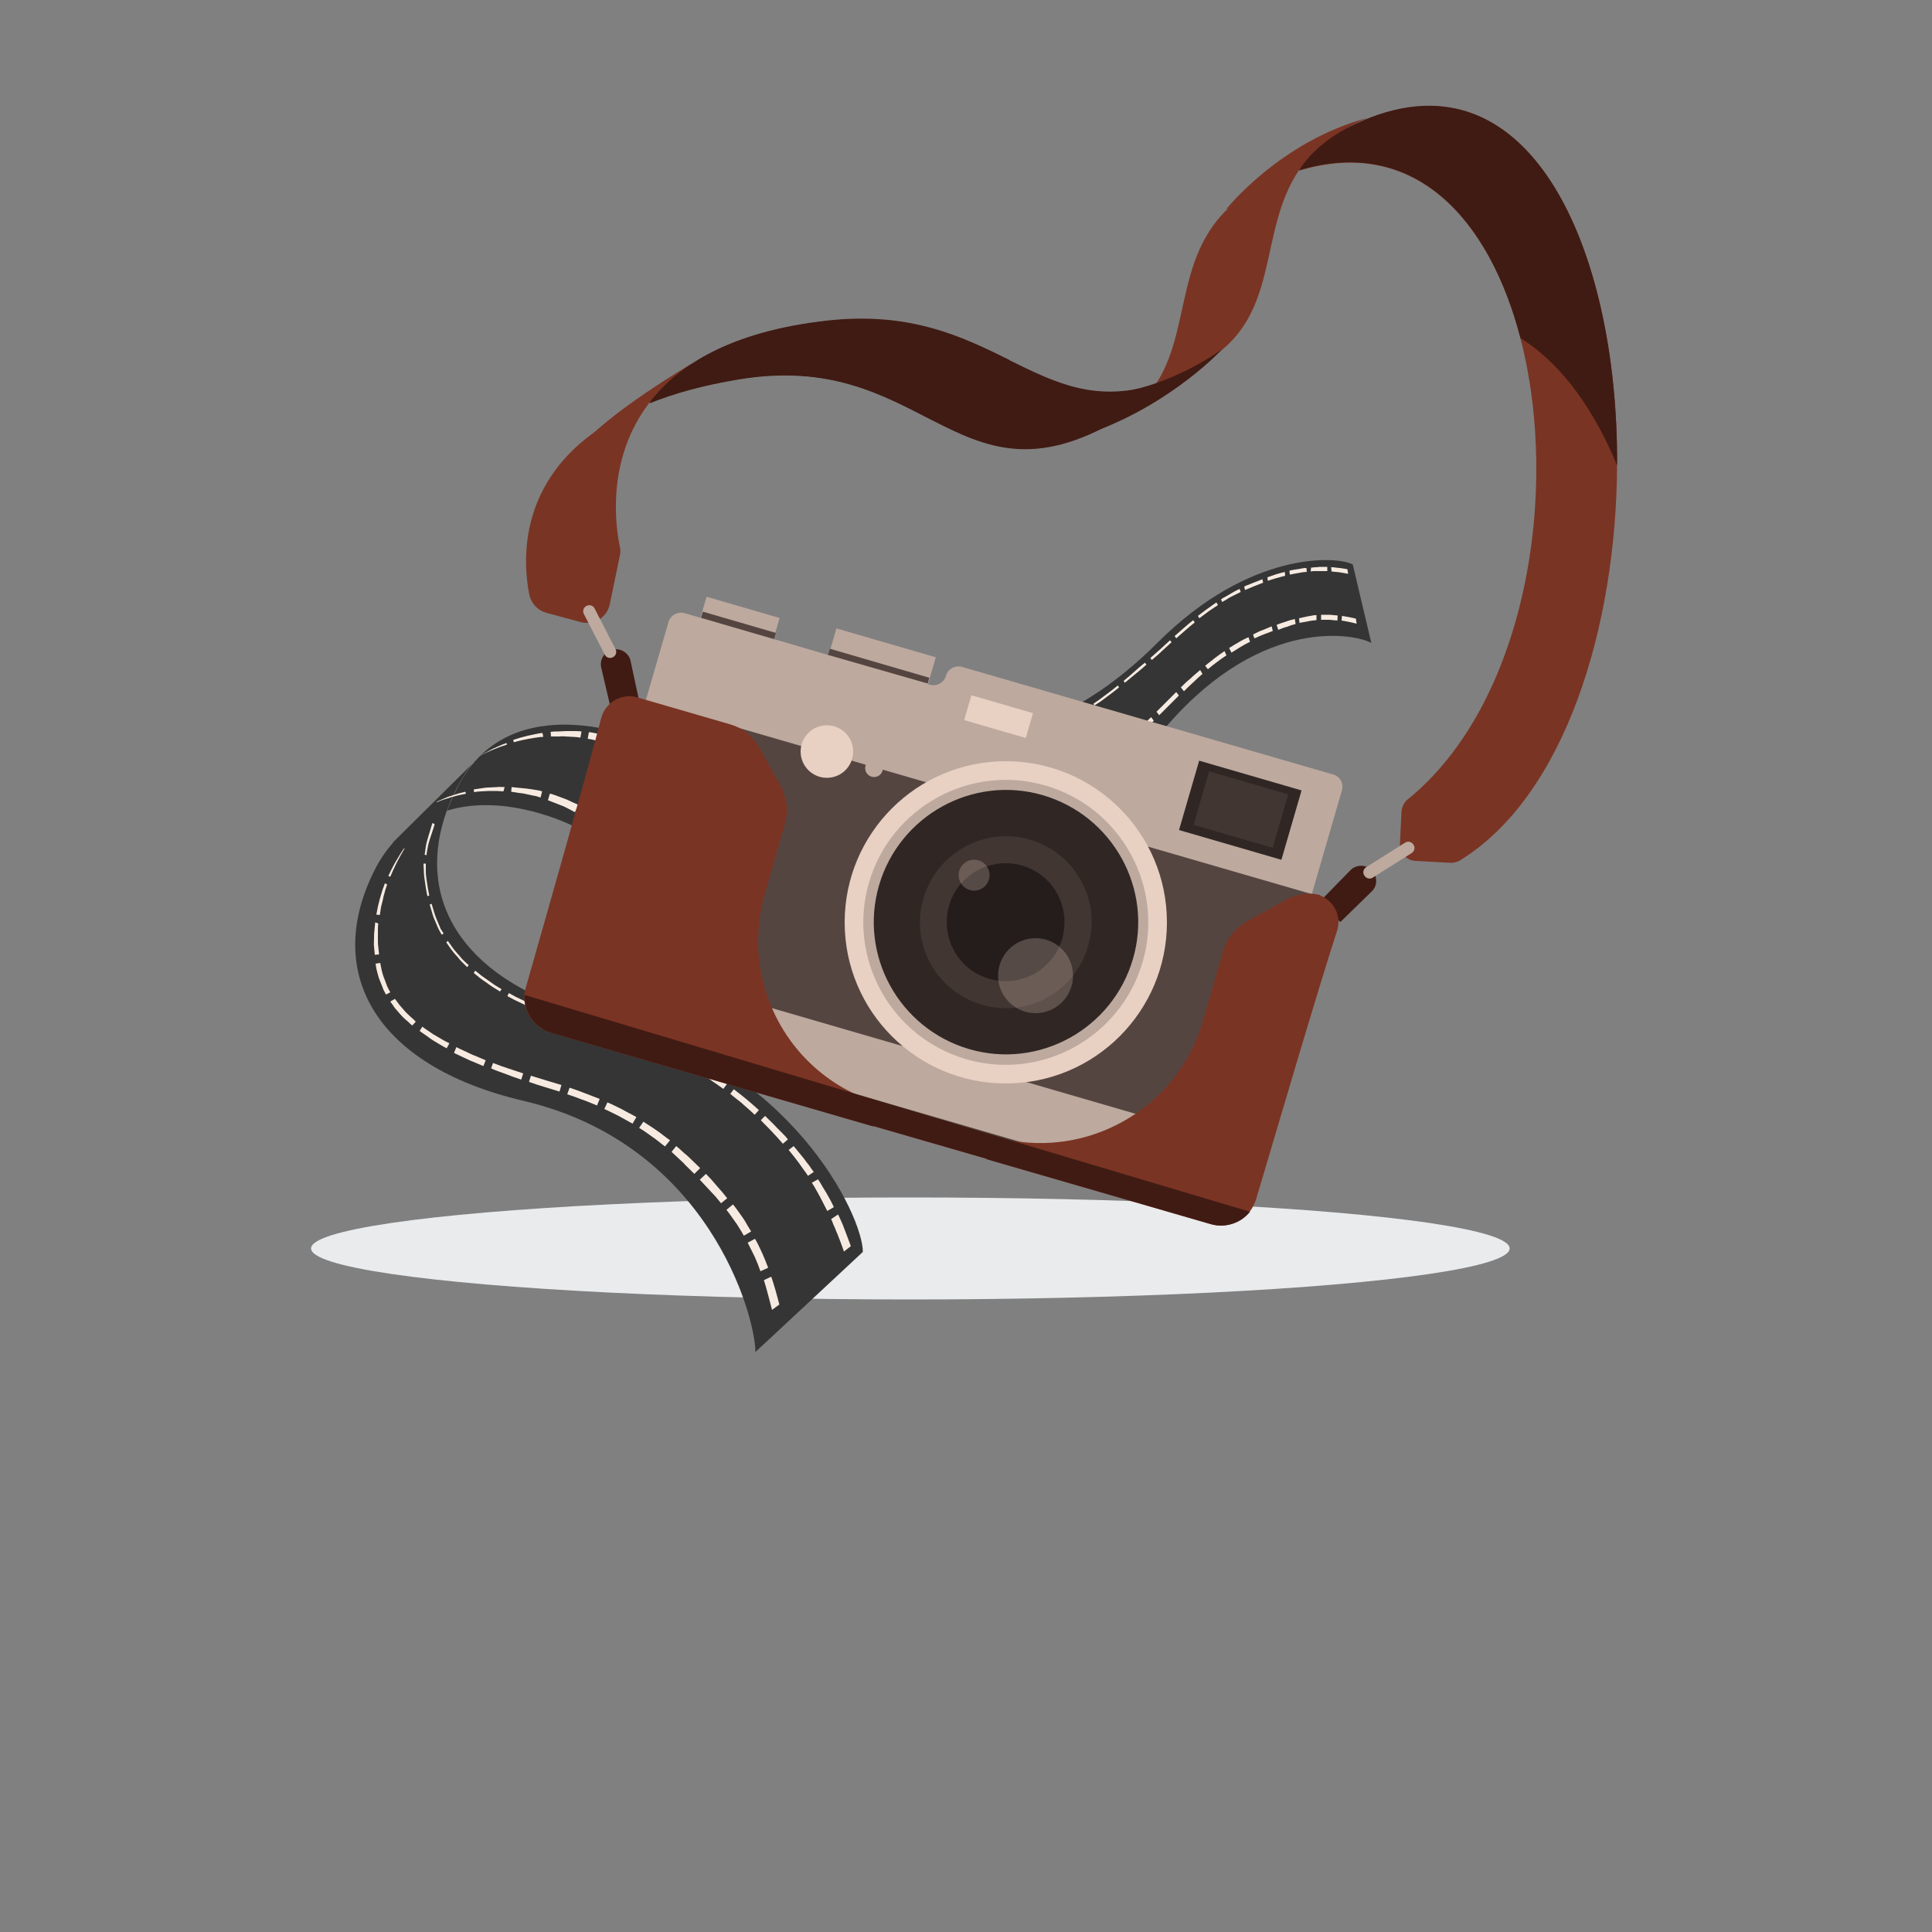 <?xml version="1.0" encoding="utf-8"?>
<!-- Generator: Adobe Illustrator 19.0.0, SVG Export Plug-In . SVG Version: 6.00 Build 0)  -->
<svg version="1.1" id="OBJECTS" xmlns="http://www.w3.org/2000/svg" xmlns:xlink="http://www.w3.org/1999/xlink" x="0px" y="0px"
	 viewBox="0 0 500 500" style="enable-background:new 0 0 500 500;" xml:space="preserve">
<rect x="0" y="0" width="500" height="500" fill="#808080" stroke="none"/>
<style type="text/css">
	.st0{fill:#E9EBED;}
	.st1{fill:#353535;}
	.st2{fill:#F7EBE1;}
	.st3{fill:#7A3424;}
	.st4{fill:#BDA99E;}
	.st5{fill:#554541;}
	.st6{fill:#401B13;}
	.st7{fill:#E8D0C3;}
	.st8{fill:#302725;}
	.st9{fill:#423633;}
	.st10{fill:#241D1C;}
	.st11{opacity:0.25;fill:#E8D0C3;}
</style>
<g>
	<ellipse class="st0" cx="235.6" cy="323.1" rx="155.1" ry="13.2"/>
	<g>
		<g>
			<path class="st1" d="M156.7,263.8c-34.2-8-48.3-27.9-42.2-50.4l0,0c2.6-9.5,7.6-15.6,7.6-15.6l-20.5,20.3l0.2-0.1
				c-1.6,1.8-3.2,4-4.5,6.5c-13.8,26.4-1,51.2,38.2,60.4c48,11.3,60,55.8,60,65l27.8-25.9C223.4,314.9,204.7,275.1,156.7,263.8z"/>
			<g>
				<g>
					<path class="st2" d="M199.6,330.4c0.9,2.7,1.4,4.5,2.1,7.2l-1.9,1.4c-0.7-2.7-1.3-5.1-2.1-7.7L199.6,330.4z"/>
				</g>
				<g>
					<path class="st2" d="M195.4,320.6c0.3,0.6,0.7,1.2,1,1.9l0.9,1.9l0.8,1.9l0.7,1.8l-2,0.9l-0.7-1.9l-0.8-1.9l-0.9-1.8
						c-0.3-0.6-0.6-1.2-0.9-1.8L195.4,320.6z"/>
				</g>
				<g>
					<path class="st2" d="M189.7,311.7c0.9,1.1,1.7,2.3,2.5,3.4c0.4,0.6,0.8,1.2,1.1,1.8c0.4,0.6,0.7,1.2,1.1,1.8l-1.9,1.1
						c-0.3-0.6-0.7-1.2-1-1.7c-0.4-0.6-0.7-1.2-1.1-1.7c-0.8-1.1-1.5-2.2-2.4-3.3L189.7,311.7z"/>
				</g>
				<g>
					<path class="st2" d="M182.7,303.8c1,1,1.9,2,2.8,3.1l1.4,1.6l1.3,1.6l-1.6,1.3l-1.3-1.6l-1.4-1.5c-0.9-1-1.9-2-2.8-3
						L182.7,303.8z"/>
				</g>
				<g>
					<path class="st2" d="M175,296.6c0.5,0.4,1.1,0.9,1.6,1.4c0.5,0.5,1.1,0.9,1.6,1.4c1,1,2,1.9,3,2.9l-1.5,1.5c-1-1-2-1.9-2.9-2.9
						c-0.5-0.5-1-0.9-1.5-1.4c-0.5-0.5-1-0.9-1.5-1.4L175,296.6z"/>
				</g>
				<g>
					<path class="st2" d="M166.5,290.3c1.2,0.8,2.4,1.5,3.5,2.3c1.2,0.8,2.2,1.7,3.4,2.5l-1.3,1.6c-1.1-0.8-2.1-1.7-3.3-2.5
						c-1.1-0.8-2.2-1.6-3.4-2.3L166.5,290.3z"/>
				</g>
				<g>
					<path class="st2" d="M157.2,285.3c1.3,0.5,2.5,1.2,3.8,1.8c1.2,0.7,2.5,1.3,3.7,2l-1,1.7c-1.2-0.7-2.4-1.3-3.6-2
						c-1.2-0.6-2.4-1.2-3.7-1.8L157.2,285.3z"/>
				</g>
				<g>
					<path class="st2" d="M147.4,281.5c1.3,0.4,2.6,0.9,3.9,1.4c1.3,0.5,2.6,1,3.9,1.5l-0.7,1.7c-1.3-0.5-2.5-1.1-3.8-1.5
						c-1.3-0.5-2.6-1-3.9-1.4L147.4,281.5z"/>
				</g>
				<g>
					<path class="st2" d="M137.4,278.4c1.3,0.4,2.6,0.8,3.9,1.2l4,1.2l-0.5,1.7l-3.9-1.2c-1.3-0.4-2.6-0.8-4-1.3L137.4,278.4z"/>
				</g>
				<g>
					<path class="st2" d="M127.6,275.1c1.3,0.5,2.6,1,3.9,1.4c1.3,0.4,2.6,0.9,3.9,1.3l-0.5,1.6c-1.3-0.4-2.6-0.9-3.9-1.4
						c-1.3-0.5-2.6-0.9-3.9-1.5L127.6,275.1z"/>
				</g>
				<g>
					<path class="st2" d="M118.1,271c0.6,0.3,1.2,0.6,1.9,0.9l1.9,0.9c0.6,0.3,1.3,0.5,1.9,0.8l1.9,0.8l-0.6,1.5l-1.9-0.8
						c-0.6-0.3-1.3-0.5-1.9-0.8l-1.9-0.9c-0.6-0.3-1.3-0.6-1.9-0.9L118.1,271z"/>
				</g>
				<g>
					<path class="st2" d="M109.3,265.7c0.5,0.4,1.1,0.8,1.7,1.2c0.6,0.4,1.1,0.8,1.7,1.1c1.2,0.7,2.3,1.4,3.6,2l-0.7,1.3
						c-1.2-0.6-2.4-1.4-3.6-2.1c-0.6-0.4-1.2-0.8-1.7-1.2c-0.6-0.4-1.2-0.8-1.7-1.2L109.3,265.7z"/>
				</g>
				<g>
					<path class="st2" d="M102.2,258.5c0.4,0.5,0.8,1.1,1.2,1.6l1.3,1.5c0.4,0.5,1,1,1.4,1.4c0.5,0.4,1,0.9,1.5,1.4l-0.9,1
						c-0.6-0.4-1-1-1.6-1.4c-0.5-0.5-1-0.9-1.5-1.5l-1.4-1.6c-0.4-0.6-0.8-1.2-1.2-1.7L102.2,258.5z"/>
				</g>
				<g>
					<path class="st2" d="M98.4,249.2c0.1,0.7,0.3,1.3,0.4,2c0.2,0.6,0.3,1.3,0.6,1.9l0.7,1.9c0.2,0.6,0.6,1.2,0.9,1.8l-1.1,0.6
						c-0.3-0.6-0.7-1.2-0.9-1.9l-0.8-2c-0.3-0.7-0.4-1.4-0.6-2c-0.2-0.7-0.3-1.4-0.4-2.1L98.4,249.2z"/>
				</g>
				<g>
					<path class="st2" d="M97.9,239c-0.1,0.7-0.1,1.4-0.1,2c0,0.7,0,1.4,0,2c0,0.7,0,1.4,0.1,2l0.2,2l-1.1,0.1l-0.2-2.1
						c-0.1-0.7,0-1.4,0-2.1c0-0.7,0-1.4,0.1-2.1c0.1-0.7,0.1-1.4,0.2-2.1L97.9,239z"/>
				</g>
				<g>
					<path class="st2" d="M100.2,228.9c-0.2,0.7-0.5,1.3-0.6,1.9c-0.2,0.7-0.4,1.3-0.5,2l-0.5,2l-0.3,2l-0.9-0.1l0.4-2.1l0.5-2
						c0.2-0.7,0.4-1.3,0.6-2c0.2-0.7,0.5-1.3,0.7-2L100.2,228.9z"/>
				</g>
				<g>
					<path class="st2" d="M104.7,219.6c-0.7,1.2-1.4,2.4-2,3.6c-0.6,1.2-1.2,2.5-1.7,3.7l-0.5-0.2c0.6-1.3,1.2-2.5,1.9-3.7
						c0.7-1.2,1.4-2.4,2.2-3.5L104.7,219.6z"/>
				</g>
			</g>
			<g>
				<g>
					<path class="st2" d="M216.9,314.3c0.3,0.6,0.7,1.5,1,2.2c0.3,0.6,0.5,1.3,0.8,2c0.5,1.3,1,2.7,1.5,4l-1.8,1.4
						c-0.4-1.3-1.2-3.3-1.7-4.6c-0.3-0.6-0.5-1.3-0.8-1.9c-0.3-0.6-0.5-1.3-0.8-1.9L216.9,314.3z"/>
				</g>
				<g>
					<path class="st2" d="M211.7,305.2c0.4,0.6,0.8,1.2,1.1,1.8c0.4,0.6,0.7,1.2,1.1,1.8c0.7,1.2,1.3,2.3,1.9,3.6l-1.7,1
						c-0.6-1.2-1.3-2.5-1.9-3.7c-0.3-0.6-0.7-1.2-1-1.8c-0.3-0.6-0.7-1.2-1.1-1.8L211.7,305.2z"/>
				</g>
				<g>
					<path class="st2" d="M205.4,296.6c0.9,1.1,1.8,2.2,2.7,3.3c0.4,0.6,0.8,1.1,1.3,1.7c0.4,0.6,0.8,1.2,1.2,1.7l-1.5,1
						c-0.4-0.6-0.8-1.2-1.2-1.7c-0.4-0.6-0.8-1.1-1.2-1.7c-0.8-1.1-1.7-2.2-2.6-3.3L205.4,296.6z"/>
				</g>
				<g>
					<path class="st2" d="M198,288.8c1,1,2,1.9,3,3c0.5,0.5,1,1,1.5,1.5c0.5,0.5,1,1,1.4,1.6l-1.3,1.1c-0.4-0.5-0.9-1-1.4-1.6
						c-0.5-0.5-0.9-1-1.4-1.5c-0.9-1-2-2-2.9-3L198,288.8z"/>
				</g>
				<g>
					<path class="st2" d="M189.9,281.9c0.6,0.4,1.1,0.9,1.7,1.3c0.5,0.4,1.1,0.9,1.6,1.3c1.1,0.9,2.1,1.8,3.2,2.8l-1.1,1.2
						c-1-1-2.1-1.9-3.1-2.8c-0.5-0.5-1.1-0.9-1.6-1.3c-0.5-0.4-1.1-0.9-1.6-1.3L189.9,281.9z"/>
				</g>
				<g>
					<path class="st2" d="M181,276c0.6,0.3,1.2,0.7,1.8,1.1c0.6,0.4,1.2,0.7,1.8,1.1c0.6,0.4,1.2,0.8,1.8,1.2l1.7,1.2l-0.9,1.2
						l-1.7-1.2c-0.6-0.4-1.2-0.8-1.7-1.2c-0.6-0.4-1.2-0.8-1.8-1.1c-0.6-0.4-1.2-0.7-1.8-1.1L181,276z"/>
				</g>
				<g>
					<path class="st2" d="M171.3,271.5l2,0.8c0.7,0.3,1.3,0.6,1.9,0.8c1.3,0.6,2.6,1.2,3.8,1.8l-0.6,1.2c-1.2-0.6-2.5-1.3-3.7-1.8
						c-0.6-0.3-1.3-0.6-1.9-0.9l-1.9-0.8L171.3,271.5z"/>
				</g>
				<g>
					<path class="st2" d="M161.3,268c1.3,0.4,2.7,0.9,4,1.3c1.3,0.5,2.7,0.9,4,1.4l-0.4,1.1c-1.3-0.5-2.6-1-3.9-1.4
						c-1.3-0.4-2.6-0.9-4-1.3L161.3,268z"/>
				</g>
				<g>
					<path class="st2" d="M151.2,264.9c1.3,0.4,2.7,0.9,4,1.3l4,1.2l-0.3,1l-4-1.3c-1.3-0.4-2.7-0.9-4-1.3L151.2,264.9z"/>
				</g>
				<g>
					<path class="st2" d="M141.3,261.4c1.3,0.5,2.6,1,3.9,1.5c1.3,0.5,2.6,0.9,4,1.4l-0.3,0.9c-1.3-0.5-2.6-0.9-4-1.4
						c-1.3-0.5-2.6-1-3.9-1.5L141.3,261.4z"/>
				</g>
				<g>
					<path class="st2" d="M131.7,257l1.8,1c0.6,0.3,1.3,0.6,1.9,0.9l1.9,0.9c0.6,0.3,1.3,0.5,1.9,0.8l-0.3,0.8
						c-0.6-0.3-1.3-0.5-1.9-0.8l-1.9-0.9c-0.6-0.3-1.3-0.6-1.9-0.9l-1.9-1L131.7,257z"/>
				</g>
				<g>
					<path class="st2" d="M123,251.2l1.6,1.3c0.6,0.4,1.1,0.8,1.7,1.2c0.6,0.4,1.1,0.8,1.7,1.2l1.8,1.1l-0.4,0.6l-1.8-1.1
						c-0.6-0.4-1.2-0.8-1.7-1.2c-0.6-0.4-1.2-0.8-1.7-1.2l-1.6-1.3L123,251.2z"/>
				</g>
				<g>
					<path class="st2" d="M115.9,243.5l1.2,1.7c0.4,0.6,0.9,1.1,1.3,1.6c0.5,0.5,0.9,1.1,1.4,1.6l1.5,1.4l-0.4,0.5l-1.5-1.5
						c-0.5-0.5-0.9-1.1-1.4-1.6c-0.5-0.5-0.9-1.1-1.3-1.6l-1.2-1.7L115.9,243.5z"/>
				</g>
				<g>
					<path class="st2" d="M111.7,233.9l0.6,2c0.2,0.7,0.4,1.3,0.7,2l0.8,1.9c0.2,0.7,0.7,1.2,1,1.8l-0.5,0.3c-0.3-0.6-0.7-1.2-1-1.9
						l-0.8-1.9c-0.3-0.6-0.5-1.3-0.7-2l-0.6-2L111.7,233.9z"/>
				</g>
				<g>
					<path class="st2" d="M110.2,223.5c0,0.7,0,1.4,0,2.1c0,0.7,0.1,1.4,0.2,2.1c0.2,1.4,0.4,2.7,0.7,4.1l-0.5,0.1
						c-0.3-1.4-0.5-2.8-0.7-4.2c-0.1-0.7-0.2-1.4-0.2-2.1c0-0.7-0.1-1.4-0.1-2.1L110.2,223.5z"/>
				</g>
				<g>
					<path class="st2" d="M112.5,213.3c-0.4,1.4-0.9,2.7-1.3,4c-0.2,0.7-0.4,1.3-0.5,2c-0.1,0.7-0.3,1.4-0.3,2l-0.5-0.1
						c0.1-0.7,0.2-1.4,0.3-2.1c0.1-0.7,0.3-1.4,0.5-2.1c0.4-1.4,0.8-2.7,1.2-4L112.5,213.3z"/>
				</g>
			</g>
			<g>
				<path class="st1" d="M166.4,191.6c0,0-34-14.7-47.8,11.8c-1.1,2.2-2.1,4.3-2.9,6.4c15.5-4.8,32.7,4,32.7,4L166.4,191.6z"/>
				<g>
					<g>
						<g>
							<path class="st2" d="M120.6,205.4c-0.6,0.1-1.3,0.3-1.9,0.4l-1.9,0.5c-0.6,0.2-1.2,0.4-1.9,0.6c-0.6,0.2-1.2,0.4-1.8,0.7
								l-0.1-0.1c0.6-0.3,1.2-0.5,1.8-0.8c0.6-0.3,1.2-0.5,1.8-0.7l1.9-0.6c0.6-0.2,1.3-0.3,1.9-0.5L120.6,205.4z"/>
						</g>
						<g>
							<path class="st2" d="M130.3,204.8c-0.6,0-1.3-0.1-1.9-0.1l-1.9,0c-0.6,0-1.3,0.1-1.9,0.1c-0.6,0-1.3,0.1-1.9,0.2l-0.1-0.7
								c0.6-0.1,1.3-0.2,2-0.3c0.7-0.1,1.3-0.2,2-0.2l2-0.1c0.7-0.1,1.3,0,2,0L130.3,204.8z"/>
						</g>
						<g>
							<path class="st2" d="M139.9,206.4c-0.6-0.2-1.2-0.4-1.9-0.5l-1.9-0.4c-0.6-0.2-1.3-0.2-1.9-0.3l-1.9-0.3l0.1-1.2l2,0.2
								c0.7,0.1,1.3,0.1,2,0.2l2,0.3c0.7,0.1,1.3,0.2,1.9,0.4L139.9,206.4z"/>
						</g>
						<g>
							<path class="st2" d="M148.8,210.2l-1.7-0.9c-0.6-0.3-1.1-0.6-1.7-0.8l-1.8-0.7c-0.6-0.2-1.2-0.5-1.8-0.7l0.5-1.7
								c0.7,0.1,1.3,0.4,1.9,0.6l1.9,0.7c0.6,0.2,1.2,0.5,1.8,0.8l1.8,0.8L148.8,210.2z"/>
						</g>
					</g>
				</g>
				<g>
					<g>
						<g>
							<g>
								<path class="st2" d="M131.2,192.7c-0.6,0.2-1.2,0.4-1.8,0.6c-0.6,0.2-1.2,0.5-1.8,0.7c-0.6,0.3-1.2,0.5-1.8,0.8
									c-0.6,0.3-1.2,0.6-1.7,0.9l0,0c0.5-0.3,1.1-0.7,1.7-1c0.6-0.3,1.1-0.6,1.7-0.9c0.6-0.3,1.2-0.5,1.8-0.8
									c0.6-0.3,1.2-0.5,1.8-0.7L131.2,192.7z"/>
							</g>
							<g>
								<path class="st2" d="M140.6,190.7c-0.6,0-1.3,0.1-1.9,0.2l-1.9,0.3l-1.9,0.4c-0.6,0.1-1.2,0.3-1.9,0.5l-0.2-0.6
									c0.6-0.2,1.2-0.4,1.9-0.6l1.9-0.5l1.9-0.4c0.6-0.1,1.3-0.3,1.9-0.3L140.6,190.7z"/>
							</g>
							<g>
								<path class="st2" d="M150.2,190.9c-0.6-0.1-1.3-0.2-1.9-0.2l-1.9-0.1c-0.6-0.1-1.3,0-1.9,0c-0.6,0-1.3,0-1.9,0l-0.1-1.2
									c0.7-0.1,1.3-0.1,2-0.1c0.7,0,1.3-0.1,2-0.1l2,0c0.7,0,1.3,0,2,0.1L150.2,190.9z"/>
							</g>
							<g>
								<path class="st2" d="M159.4,193.3l-1.8-0.6c-0.6-0.2-1.2-0.4-1.8-0.6l-1.8-0.5c-0.6-0.2-1.2-0.3-1.9-0.4l0.3-1.7
									c0.7,0,1.3,0.2,1.9,0.3l1.9,0.4c0.7,0.1,1.3,0.3,1.9,0.5l1.9,0.6L159.4,193.3z"/>
							</g>
						</g>
					</g>
				</g>
			</g>
		</g>
		<g>
			<path class="st1" d="M299.6,166.3C276.9,189,253.3,195,241,181.8l0,0c-5.2-5.5-5.8-11.9-5.8-11.9l-1.2,25.3l0.1-0.2
				c0.1,2.2,0.5,4.5,1.4,6.7c10,23.8,38.9,17.8,66.8-14.2c24.7-28.3,48.6-23.4,52.6-21.1l-4.8-20.3
				C346.3,143.9,323.6,142.3,299.6,166.3z"/>
			<g>
				<g>
					<path class="st2" d="M347.3,159.4c1.4,0.2,2.3,0.4,3.6,0.7l0.2,1.3c-1.3-0.3-2.5-0.6-3.9-0.8L347.3,159.4z"/>
				</g>
				<g>
					<path class="st2" d="M341.9,159.1c0.4,0,0.7,0,1.1,0l1.1,0l1.1,0.1l1,0.1l-0.1,1.3l-1-0.1l-1-0.1l-1.1,0c-0.4,0-0.7,0-1.1,0
						L341.9,159.1z"/>
				</g>
				<g>
					<path class="st2" d="M336.2,160c0.8-0.2,1.5-0.3,2.3-0.5c0.4-0.1,0.8-0.1,1.1-0.2c0.4-0.1,0.7-0.1,1.1-0.1l0,1.3
						c-0.4,0-0.7,0.1-1.1,0.1c-0.4,0.1-0.7,0.1-1.1,0.2c-0.7,0.1-1.5,0.3-2.2,0.4L336.2,160z"/>
				</g>
				<g>
					<path class="st2" d="M330.4,161.7c0.8-0.3,1.6-0.6,2.3-0.8l1.2-0.4l1.2-0.3l0.2,1.3l-1.1,0.3l-1.1,0.4
						c-0.8,0.2-1.5,0.5-2.3,0.8L330.4,161.7z"/>
				</g>
				<g>
					<path class="st2" d="M324.3,164.2c0.4-0.2,0.8-0.4,1.2-0.6c0.4-0.2,0.8-0.4,1.2-0.5c0.8-0.3,1.6-0.7,2.4-1l0.3,1.2
						c-0.8,0.3-1.6,0.6-2.4,0.9c-0.4,0.2-0.8,0.3-1.2,0.5c-0.4,0.2-0.8,0.4-1.2,0.5L324.3,164.2z"/>
				</g>
				<g>
					<path class="st2" d="M318.1,167.7c0.8-0.5,1.6-1,2.5-1.5c0.8-0.5,1.6-0.9,2.5-1.3l0.4,1.2c-0.8,0.4-1.6,0.8-2.4,1.3
						c-0.8,0.5-1.6,1-2.4,1.5L318.1,167.7z"/>
				</g>
				<g>
					<path class="st2" d="M311.9,172.3c0.8-0.7,1.7-1.3,2.5-2c0.8-0.6,1.6-1.2,2.5-1.8l0.5,1.1c-0.8,0.5-1.6,1.1-2.4,1.7
						c-0.8,0.6-1.6,1.2-2.4,1.9L311.9,172.3z"/>
				</g>
				<g>
					<path class="st2" d="M305.6,177.9c0.8-0.8,1.6-1.6,2.5-2.3c0.8-0.8,1.7-1.5,2.5-2.2l0.6,1c-0.8,0.7-1.6,1.4-2.4,2.2
						c-0.8,0.7-1.6,1.5-2.4,2.3L305.6,177.9z"/>
				</g>
				<g>
					<path class="st2" d="M299.3,184.2c0.9-0.9,1.7-1.7,2.6-2.6l2.5-2.5l0.7,0.9l-2.5,2.5c-0.9,0.9-1.7,1.7-2.6,2.6L299.3,184.2z"/>
				</g>
				<g>
					<path class="st2" d="M292.3,190.9c1-0.9,1.9-1.8,2.9-2.7c0.9-0.9,1.8-1.7,2.7-2.6l0.7,0.9c-0.9,0.9-1.8,1.8-2.8,2.6
						c-0.9,0.9-1.9,1.8-2.9,2.7L292.3,190.9z"/>
				</g>
				<g>
					<path class="st2" d="M284.5,197.6c0.6-0.4,1.1-0.9,1.6-1.3l1.6-1.3c0.5-0.4,1-0.9,1.5-1.3l1.5-1.3l0.6,0.9l-1.5,1.3
						c-0.5,0.4-1,0.9-1.6,1.4l-1.6,1.3c-0.5,0.4-1.1,0.9-1.7,1.3L284.5,197.6z"/>
				</g>
				<g>
					<path class="st2" d="M275.6,203.8c0.6-0.3,1.2-0.8,1.9-1.2c0.6-0.4,1.2-0.8,1.8-1.2c1.2-0.9,2.4-1.6,3.5-2.5l0.5,1
						c-1.2,0.9-2.4,1.7-3.6,2.6c-0.6,0.4-1.2,0.8-1.9,1.2c-0.6,0.4-1.3,0.8-1.9,1.2L275.6,203.8z"/>
				</g>
				<g>
					<path class="st2" d="M265.7,208.3c0.7-0.2,1.3-0.4,2-0.6l2-0.8c0.7-0.2,1.3-0.6,2-0.9c0.7-0.3,1.3-0.6,1.9-1l0.2,1.2
						c-0.7,0.4-1.3,0.7-2,1c-0.7,0.3-1.4,0.7-2.1,0.9l-2.1,0.8c-0.7,0.3-1.4,0.4-2.1,0.6L265.7,208.3z"/>
				</g>
				<g>
					<path class="st2" d="M256,209c0.6,0.1,1.2,0.2,1.8,0.2c0.6,0,1.2,0.1,1.9,0.1l1.9-0.1c0.6,0,1.3-0.2,2-0.3l-0.3,1.3
						c-0.7,0.1-1.4,0.3-2.1,0.3l-2.1,0.1c-0.7,0.1-1.3-0.1-2-0.1c-0.7,0-1.3-0.1-1.9-0.2L256,209z"/>
				</g>
				<g>
					<path class="st2" d="M247.6,206.1c0.5,0.3,1,0.5,1.5,0.8c0.5,0.3,1,0.5,1.6,0.7c0.6,0.2,1.1,0.5,1.7,0.6l1.7,0.5l-0.8,1.2
						l-1.8-0.5c-0.6-0.2-1.1-0.4-1.7-0.6c-0.6-0.2-1.1-0.5-1.6-0.8c-0.5-0.3-1.1-0.5-1.5-0.9L247.6,206.1z"/>
				</g>
				<g>
					<path class="st2" d="M241.5,200.5c0.3,0.4,0.7,0.9,1,1.3c0.4,0.4,0.7,0.8,1.1,1.2l1.2,1.1l1.3,1l-0.8,0.9l-1.3-1.1l-1.2-1.2
						c-0.4-0.4-0.7-0.9-1.1-1.3c-0.4-0.4-0.6-0.9-1-1.4L241.5,200.5z"/>
				</g>
				<g>
					<path class="st2" d="M237.8,192.9c0.4,1.1,0.7,2.2,1.2,3.2c0.4,1,1,2,1.5,3l-0.6,0.4c-0.5-1-1-2-1.4-3.1
						c-0.4-1.1-0.7-2.2-0.9-3.3L237.8,192.9z"/>
				</g>
			</g>
			<g>
				<g>
					<path class="st2" d="M344.5,146.8c0.3,0,0.8,0,1.2,0.1c0.3,0,0.7,0.1,1,0.1c0.7,0.1,1.4,0.2,2,0.3l0.2,1.2
						c-0.6-0.1-1.7-0.3-2.3-0.4c-0.3,0-0.7-0.1-1-0.1c-0.3,0-0.7-0.1-1-0.1L344.5,146.8z"/>
				</g>
				<g>
					<path class="st2" d="M339.3,146.9c0.4,0,0.7-0.1,1.1-0.1c0.4,0,0.7,0,1.1-0.1c0.7,0,1.3,0,2,0l0,1.1c-0.7,0-1.4,0-2.1,0
						c-0.3,0-0.7,0-1.1,0c-0.4,0-0.7,0-1.1,0.1L339.3,146.9z"/>
				</g>
				<g>
					<path class="st2" d="M333.7,147.7c0.7-0.2,1.5-0.3,2.2-0.4c0.4-0.1,0.7-0.1,1.1-0.2c0.4-0.1,0.7-0.1,1.1-0.1l0.1,1
						c-0.4,0-0.7,0.1-1.1,0.1c-0.4,0.1-0.7,0.1-1.1,0.2c-0.7,0.1-1.5,0.3-2.2,0.4L333.7,147.7z"/>
				</g>
				<g>
					<path class="st2" d="M328,149.4c0.8-0.3,1.5-0.5,2.3-0.8c0.4-0.1,0.8-0.2,1.1-0.3c0.4-0.1,0.8-0.2,1.1-0.3l0.1,1
						c-0.4,0.1-0.7,0.2-1.1,0.3c-0.4,0.1-0.7,0.2-1.1,0.3c-0.8,0.2-1.5,0.5-2.3,0.7L328,149.4z"/>
				</g>
				<g>
					<path class="st2" d="M322,151.8c0.4-0.2,0.8-0.4,1.2-0.5c0.4-0.2,0.8-0.3,1.2-0.5c0.8-0.3,1.6-0.6,2.3-0.9l0.2,0.9
						c-0.8,0.3-1.5,0.6-2.3,0.9c-0.4,0.2-0.8,0.3-1.2,0.5c-0.4,0.2-0.8,0.3-1.2,0.5L322,151.8z"/>
				</g>
				<g>
					<path class="st2" d="M316,155.1c0.4-0.3,0.8-0.5,1.2-0.7c0.4-0.2,0.8-0.5,1.2-0.7c0.4-0.2,0.8-0.5,1.2-0.7l1.2-0.6l0.3,0.8
						l-1.2,0.6c-0.4,0.2-0.8,0.4-1.2,0.6c-0.4,0.2-0.8,0.4-1.2,0.7c-0.4,0.2-0.8,0.5-1.2,0.7L316,155.1z"/>
				</g>
				<g>
					<path class="st2" d="M310,159.4l1.2-0.9c0.4-0.3,0.8-0.6,1.2-0.9c0.8-0.6,1.6-1.1,2.4-1.7l0.4,0.7c-0.8,0.5-1.6,1.1-2.4,1.6
						c-0.4,0.3-0.8,0.6-1.2,0.9l-1.2,0.9L310,159.4z"/>
				</g>
				<g>
					<path class="st2" d="M304,164.6c0.8-0.7,1.6-1.4,2.4-2.1c0.8-0.7,1.6-1.4,2.4-2l0.4,0.6c-0.8,0.6-1.6,1.3-2.4,2
						c-0.8,0.7-1.6,1.4-2.4,2.1L304,164.6z"/>
				</g>
				<g>
					<path class="st2" d="M297.7,170.3c0.9-0.8,1.7-1.5,2.6-2.3l2.5-2.3l0.4,0.5l-2.5,2.3c-0.8,0.8-1.7,1.5-2.6,2.3L297.7,170.3z"/>
				</g>
				<g>
					<path class="st2" d="M290.8,176.2c1-0.8,1.9-1.6,2.8-2.4c0.9-0.8,1.8-1.6,2.7-2.3l0.4,0.5c-0.9,0.8-1.8,1.6-2.7,2.3
						c-1,0.8-1.9,1.6-2.9,2.4L290.8,176.2z"/>
				</g>
				<g>
					<path class="st2" d="M283,182.1l1.6-1.1c0.5-0.4,1.1-0.8,1.6-1.2l1.6-1.2c0.5-0.4,1-0.8,1.5-1.2l0.3,0.5
						c-0.5,0.4-1,0.8-1.5,1.2l-1.6,1.2c-0.5,0.4-1.1,0.8-1.6,1.2l-1.7,1.1L283,182.1z"/>
				</g>
				<g>
					<path class="st2" d="M274,187.2l1.9-0.9c0.6-0.3,1.2-0.7,1.8-1c0.6-0.3,1.2-0.6,1.8-1l1.7-1.1l0.2,0.5l-1.8,1.1
						c-0.6,0.4-1.2,0.7-1.8,1c-0.6,0.3-1.2,0.7-1.8,1l-1.9,0.9L274,187.2z"/>
				</g>
				<g>
					<path class="st2" d="M264.2,190.7l2-0.5c0.7-0.1,1.3-0.4,2-0.6c0.7-0.2,1.3-0.4,2-0.7l1.9-0.8l0,0.5l-2,0.8
						c-0.7,0.3-1.3,0.4-2,0.7c-0.7,0.2-1.4,0.5-2,0.6l-2,0.5L264.2,190.7z"/>
				</g>
				<g>
					<path class="st2" d="M254.3,191.3l1.9,0.1c0.6,0,1.3,0.1,1.9,0l2-0.1c0.6,0,1.3-0.2,2-0.3l-0.1,0.5c-0.7,0.1-1.4,0.2-2,0.2
						l-2,0.1c-0.7,0.1-1.3,0-2,0l-1.9-0.1L254.3,191.3z"/>
				</g>
				<g>
					<path class="st2" d="M245.3,189.1c0.5,0.3,1.1,0.5,1.6,0.7c0.6,0.2,1.2,0.4,1.7,0.5c1.2,0.3,2.4,0.5,3.6,0.7l-0.3,0.4
						c-1.3-0.2-2.5-0.4-3.7-0.7c-0.6-0.2-1.2-0.3-1.8-0.5c-0.6-0.2-1.1-0.4-1.7-0.7L245.3,189.1z"/>
				</g>
				<g>
					<path class="st2" d="M239.3,183.6c0.7,0.8,1.3,1.7,2,2.5c0.4,0.4,0.7,0.8,1.1,1.2c0.4,0.4,0.8,0.7,1.3,1l-0.4,0.4
						c-0.5-0.3-0.9-0.6-1.4-1c-0.4-0.4-0.8-0.8-1.2-1.2c-0.7-0.8-1.4-1.7-2.2-2.5L239.3,183.6z"/>
				</g>
			</g>
		</g>
	</g>
	<g>
		<path class="st3" d="M168,104.3c-11.3,14.8-8.6,32.4-7.6,37.1c0.2,0.8,0.2,1.7,0,2.5l-2.6,12.5c-0.7,3.4-4.1,5.5-7.5,4.6l-8.9-2.4
			c-2.2-0.6-3.9-2.4-4.4-4.6c-1.6-8.1-3.1-27.7,16.6-42C157.6,109.1,162.3,106.5,168,104.3z"/>
		<g>
			<g>
				<g>
					<path class="st4" d="M347.3,204.5l-30.2,104.1c-0.5,1.8-2.4,2.8-4.2,2.3L147,262.8c-1.8-0.5-2.8-2.4-2.3-4.2L173,161
						c0.5-1.8,2.4-2.8,4.2-2.3l4.2,1.2l18.9,5.5l14,4.1l25.7,7.5l0.6,0.2c1.8,0.5,3.7-0.5,4.2-2.3c0.5-1.8,2.4-2.8,4.2-2.3
						l95.9,27.8C346.8,200.9,347.8,202.7,347.3,204.5z"/>
					<path class="st5" d="M339.5,231.4l-22.4,77.2c-0.5,1.8-2.4,2.8-4.2,2.3L147,262.8c-1.8-0.5-2.8-2.4-2.3-4.2l22.4-77.2
						L339.5,231.4z"/>
					
						<rect x="176.6" y="273.8" transform="matrix(0.96 0.279 -0.279 0.96 88.061 -56.614)" class="st4" width="133.3" height="15.3"/>
					<path class="st6" d="M158.2,183.9l-2.6-11.1c-0.5-2.2,0.9-4.3,3.1-4.7l0,0c2.1-0.4,4.1,1,4.5,3l2.6,12.1L158.2,183.9z"/>
					<path class="st6" d="M346.9,238.6l8.1-7.9c1.6-1.5,1.5-4.1-0.1-5.6l0,0c-1.5-1.4-3.9-1.4-5.4,0.1l-8.6,8.8L346.9,238.6z"/>
					
						<rect x="181.3" y="157" transform="matrix(0.96 0.279 -0.279 0.96 52.613 -46.866)" class="st4" width="19.7" height="9.3"/>
					<polygon class="st5" points="200.8,163.8 200.3,165.4 181.4,159.9 181.9,158.3 					"/>
					
						<rect x="214.4" y="166.2" transform="matrix(-0.96 -0.279 0.279 -0.96 398.883 398.979)" class="st4" width="26.8" height="9.9"/>
					<polygon class="st5" points="240.5,175.4 240.1,176.9 214.3,169.5 214.8,167.9 					"/>
					<circle class="st7" cx="260.3" cy="238.7" r="41.7"/>
					<path class="st4" d="M250,274.1c-19.5-5.7-30.8-26.2-25.1-45.7c5.7-19.5,26.2-30.8,45.7-25.1c19.5,5.7,30.8,26.2,25.1,45.7
						C290,268.5,269.5,279.8,250,274.1z"/>
					<path class="st8" d="M250.8,271.5c-18.1-5.3-28.6-24.3-23.3-42.4c5.3-18.1,24.3-28.6,42.4-23.3c18.1,5.3,28.6,24.3,23.3,42.4
						C287.9,266.3,268.9,276.8,250.8,271.5z"/>
					<path class="st9" d="M254.1,260c-11.8-3.4-18.6-15.8-15.1-27.5c3.4-11.8,15.8-18.6,27.5-15.2c11.8,3.4,18.6,15.8,15.1,27.5
						C278.2,256.7,265.9,263.5,254.1,260z"/>
					<path class="st10" d="M256,253.3c-8.1-2.3-12.7-10.8-10.4-18.9c2.3-8.1,10.8-12.7,18.9-10.4c8.1,2.3,12.7,10.8,10.4,18.9
						C272.6,251,264.1,255.7,256,253.3z"/>
					<circle class="st11" cx="252.1" cy="226.5" r="4"/>
					<circle class="st11" cx="268" cy="252.5" r="9.7"/>
					
						<rect x="307.4" y="200.3" transform="matrix(0.96 0.279 -0.279 0.96 71.125 -81.191)" class="st8" width="27.6" height="18.7"/>
					
						<rect x="310.7" y="202.3" transform="matrix(0.96 0.279 -0.279 0.96 71.095 -81.256)" class="st9" width="21.3" height="14.4"/>
					<circle class="st7" cx="214" cy="194.5" r="6.8"/>
					<path class="st3" d="M346,241c-5.1,15.6-15.8,52.2-20.9,69.3c-0.4,1.2-0.9,2.3-1.7,3.3c-2.3,2.9-6.3,4.3-10.1,3.2l-58-16.8
						l0-0.1l-29.4-8.5l0,0.1l-83.3-24.2c-4.4-1.3-7.2-5.4-6.9-9.8c0.1-0.7,0.2-1.3,0.4-2c4.9-17.2,15.4-53.9,19.5-69.7
						c1.1-4.1,5.3-6.5,9.4-5.3l24.1,7c3.1,0.9,5.7,3,7.3,5.8l5.6,10.1c1.7,3.1,2.1,6.7,1.1,10l-5.2,18c-1.2,4.1-1.7,8.2-1.7,12.2
						c0,16.6,9.5,32,24.6,39.3c2.2,1.1,4.5,2,6.9,2.7v0l29.4,8.5v0c1.6,0.5,3.2,0.8,4.8,1.1c21.6,3.7,43.1-9.3,49.4-30.9l5.2-18
						c1-3.4,3.3-6.2,6.3-7.9l10.1-5.6c2.6-1.4,5.7-1.9,8.6-1.2c-0.2-0.1-0.4-0.1-0.6-0.2l1.2,0.4c-0.2-0.1-0.4-0.1-0.6-0.1
						C345.3,233.1,347.3,237.2,346,241z"/>
					
						<rect x="250.3" y="182.1" transform="matrix(0.96 0.279 -0.279 0.96 61.922 -64.718)" class="st7" width="16.6" height="6.7"/>
					<circle class="st4" cx="226.2" cy="198.8" r="2.3"/>
				</g>
				<path class="st6" d="M299.2,99.4c-2.3,3.5-5.4,6.6-9.8,9.2c-21.6,12.7-34.2,7.3-47.9,0.3c-12.9-6.6-26.8-14.6-50.3-10.7
					c-9.1,1.5-16.7,3.6-23.1,6.2c7.5-9.9,21.2-18.5,45.8-21.3c21.8-2.4,35.4,4.3,47.5,10.2C273.2,99.1,283.7,104.3,299.2,99.4z"/>
				<path class="st3" d="M328.1,47.1c2.8-1.3,5.5-2.4,8.1-3.1c-10.9,16.1-4.5,38-24.1,49.4c-4.7,2.7-8.9,4.7-12.9,5.9
					C309.8,83.1,302.2,59.3,328.1,47.1z"/>
				<path class="st3" d="M418.5,120.4c-0.2,41.9-13.5,85.6-40.7,102.3c-0.7,0.4-1.6,0.6-2.4,0.6l-9.1-0.5c-2.3-0.1-4.1-2.1-4-4.4
					l0.4-8.4c0.1-1.2,0.7-2.4,1.6-3.1c30.6-24.8,39.5-79.7,29.2-119.3c-8-30.9-27.5-52.5-57.4-43.4c3.1-4.6,7.6-8.7,14.6-12
					C395.5,11,418.8,64,418.5,120.4z"/>
				<path class="st3" d="M178.5,94.4c-17.9,10.8-24.8,17.6-24.8,17.6l14.1-7.6C167.8,104.3,181.7,92.5,178.5,94.4z"/>
				<path class="st6" d="M261.3,93.2c-8.8,5.2-15.3,10.8-19.9,15.6c-12.9-6.6-26.8-14.6-50.3-10.7c-9.1,1.5-16.7,3.6-23.1,6.2
					c7.5-9.9,21.2-18.5,45.8-21.3C235.6,80.5,249.2,87.2,261.3,93.2z"/>
				<path class="st6" d="M316.3,90.4c0,0-12.6,13.6-32.6,21.1l9.4-10.6C293.1,100.9,304,98.9,316.3,90.4z"/>
				<path class="st3" d="M317.3,54.2c0,0,14-17.7,36.7-23.7c0,0-10.3,3.8-17.9,13.5L317.3,54.2z"/>
				<path class="st6" d="M418.5,120.4c-7.3-17.4-16.2-27.4-25-32.9c-8-30.9-27.5-52.5-57.4-43.4c3.1-4.6,7.6-8.7,14.6-12
					C395.5,11,418.8,64,418.5,120.4z"/>
				<path class="st4" d="M158.6,170.1L158.6,170.1c-0.8,0.4-1.7,0.1-2.1-0.7l-5.4-10.5c-0.4-0.8-0.1-1.7,0.7-2.1l0,0
					c0.8-0.4,1.7-0.1,2.1,0.7l5.4,10.5C159.7,168.8,159.4,169.7,158.6,170.1z"/>
				<path class="st4" d="M353.1,226.6L353.1,226.6c-0.5-0.7-0.3-1.7,0.5-2.2l10-6.3c0.7-0.5,1.7-0.3,2.2,0.5l0,0
					c0.5,0.7,0.3,1.7-0.5,2.2l-10,6.3C354.6,227.6,353.6,227.4,353.1,226.6z"/>
			</g>
			<path class="st6" d="M323.5,313.6c-2.3,2.9-6.3,4.3-10.1,3.2l-58-16.8l0-0.1l-29.4-8.5l0,0.1l-83.3-24.2
				c-4.4-1.3-7.2-5.4-6.9-9.8l84.9,25.4l41.1,12.3L323.5,313.6z"/>
		</g>
	</g>
</g>
</svg>
